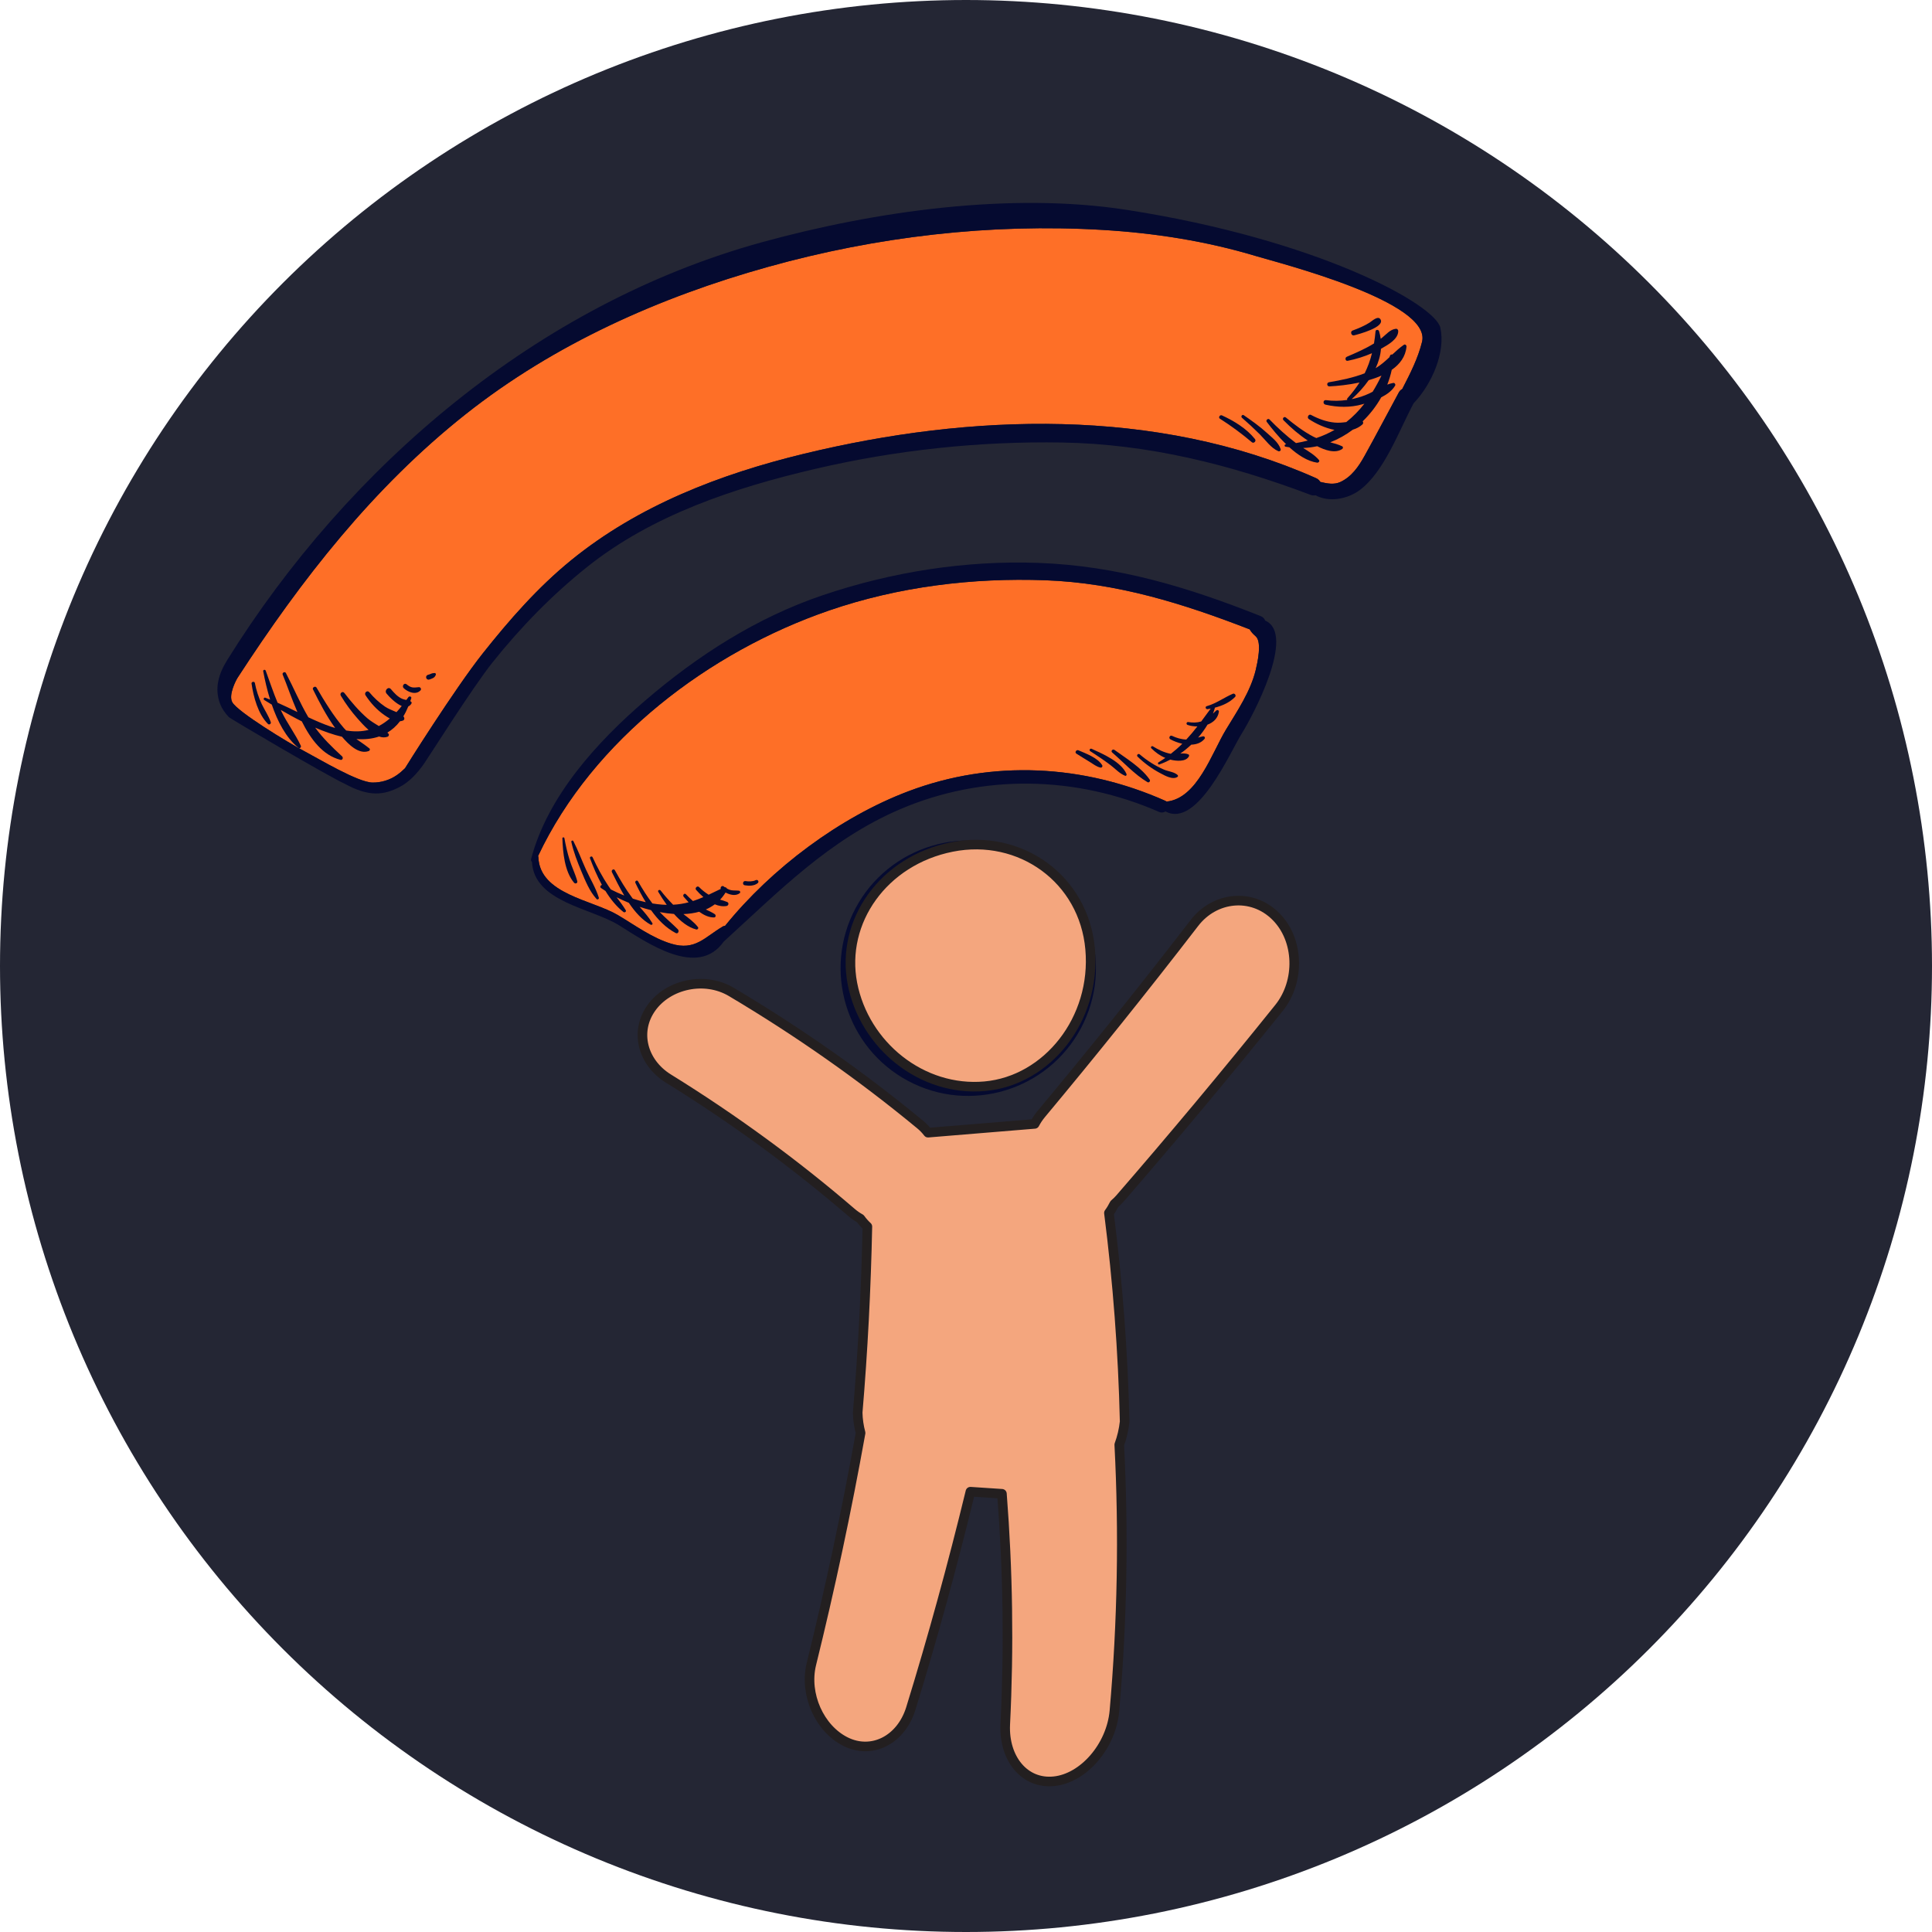 <svg xmlns="http://www.w3.org/2000/svg" xmlns:xlink="http://www.w3.org/1999/xlink" width="1080" zoomAndPan="magnify" viewBox="0 0 810 810" height="1080" preserveAspectRatio="xMidYMid meet" version="1.0"><defs><clipPath id="id1"><path d="M 225 243 L 528 243 L 528 397 L 225 397 Z M 225 243 " clip-rule="nonzero"/></clipPath><clipPath id="id2"><path d="M 81 301.93 L 269.32 -50.684 L 615.977 134.457 L 427.66 487.07 Z M 81 301.93 " clip-rule="nonzero"/></clipPath><clipPath id="id3"><path d="M 81 301.93 L 269.32 -50.684 L 615.977 134.457 L 427.66 487.07 Z M 81 301.93 " clip-rule="nonzero"/></clipPath><clipPath id="id4"><path d="M 358 358 L 454 358 L 454 454 L 358 454 Z M 358 358 " clip-rule="nonzero"/></clipPath><clipPath id="id5"><path d="M 81 301.93 L 269.32 -50.684 L 615.977 134.457 L 427.66 487.07 Z M 81 301.93 " clip-rule="nonzero"/></clipPath><clipPath id="id6"><path d="M 81 301.93 L 269.32 -50.684 L 615.977 134.457 L 427.66 487.07 Z M 81 301.93 " clip-rule="nonzero"/></clipPath><clipPath id="id7"><path d="M 96 95 L 597 95 L 597 329 L 96 329 Z M 96 95 " clip-rule="nonzero"/></clipPath><clipPath id="id8"><path d="M 81 301.93 L 269.32 -50.684 L 615.977 134.457 L 427.66 487.07 Z M 81 301.93 " clip-rule="nonzero"/></clipPath><clipPath id="id9"><path d="M 81 301.93 L 269.32 -50.684 L 615.977 134.457 L 427.66 487.07 Z M 81 301.93 " clip-rule="nonzero"/></clipPath><clipPath id="id10"><path d="M 352 352 L 460 352 L 460 460 L 352 460 Z M 352 352 " clip-rule="nonzero"/></clipPath><clipPath id="id11"><path d="M 81 301.93 L 269.32 -50.684 L 615.977 134.457 L 427.66 487.07 Z M 81 301.93 " clip-rule="nonzero"/></clipPath><clipPath id="id12"><path d="M 81 301.93 L 269.32 -50.684 L 615.977 134.457 L 427.66 487.07 Z M 81 301.93 " clip-rule="nonzero"/></clipPath><clipPath id="id13"><path d="M 222 235 L 536 235 L 536 402 L 222 402 Z M 222 235 " clip-rule="nonzero"/></clipPath><clipPath id="id14"><path d="M 81 301.93 L 269.32 -50.684 L 615.977 134.457 L 427.66 487.07 Z M 81 301.93 " clip-rule="nonzero"/></clipPath><clipPath id="id15"><path d="M 81 301.93 L 269.32 -50.684 L 615.977 134.457 L 427.66 487.07 Z M 81 301.93 " clip-rule="nonzero"/></clipPath><clipPath id="id16"><path d="M 91 85 L 605 85 L 605 333 L 91 333 Z M 91 85 " clip-rule="nonzero"/></clipPath><clipPath id="id17"><path d="M 81 301.93 L 269.32 -50.684 L 615.977 134.457 L 427.66 487.07 Z M 81 301.93 " clip-rule="nonzero"/></clipPath><clipPath id="id18"><path d="M 81 301.93 L 269.32 -50.684 L 615.977 134.457 L 427.66 487.07 Z M 81 301.93 " clip-rule="nonzero"/></clipPath><clipPath id="id19"><path d="M 364 388 L 415 388 L 415 451 L 364 451 Z M 364 388 " clip-rule="nonzero"/></clipPath><clipPath id="id20"><path d="M 81 301.93 L 269.32 -50.684 L 615.977 134.457 L 427.66 487.07 Z M 81 301.93 " clip-rule="nonzero"/></clipPath><clipPath id="id21"><path d="M 81 301.93 L 269.32 -50.684 L 615.977 134.457 L 427.66 487.07 Z M 81 301.93 " clip-rule="nonzero"/></clipPath><clipPath id="id22"><path d="M 362 376 L 385 376 L 385 402 L 362 402 Z M 362 376 " clip-rule="nonzero"/></clipPath><clipPath id="id23"><path d="M 81 301.93 L 269.32 -50.684 L 615.977 134.457 L 427.66 487.07 Z M 81 301.93 " clip-rule="nonzero"/></clipPath><clipPath id="id24"><path d="M 81 301.93 L 269.32 -50.684 L 615.977 134.457 L 427.66 487.07 Z M 81 301.93 " clip-rule="nonzero"/></clipPath><clipPath id="id25"><path d="M 370 368 L 394 368 L 394 380 L 370 380 Z M 370 368 " clip-rule="nonzero"/></clipPath><clipPath id="id26"><path d="M 81 301.93 L 269.32 -50.684 L 615.977 134.457 L 427.66 487.07 Z M 81 301.93 " clip-rule="nonzero"/></clipPath><clipPath id="id27"><path d="M 81 301.93 L 269.32 -50.684 L 615.977 134.457 L 427.66 487.07 Z M 81 301.93 " clip-rule="nonzero"/></clipPath><clipPath id="id28"><path d="M 383 364 L 404 364 L 404 371 L 383 371 Z M 383 364 " clip-rule="nonzero"/></clipPath><clipPath id="id29"><path d="M 81 301.93 L 269.32 -50.684 L 615.977 134.457 L 427.66 487.07 Z M 81 301.93 " clip-rule="nonzero"/></clipPath><clipPath id="id30"><path d="M 81 301.93 L 269.32 -50.684 L 615.977 134.457 L 427.66 487.07 Z M 81 301.93 " clip-rule="nonzero"/></clipPath><clipPath id="id31"><path d="M 394 361 L 407 361 L 407 366 L 394 366 Z M 394 361 " clip-rule="nonzero"/></clipPath><clipPath id="id32"><path d="M 81 301.93 L 269.32 -50.684 L 615.977 134.457 L 427.66 487.07 Z M 81 301.93 " clip-rule="nonzero"/></clipPath><clipPath id="id33"><path d="M 81 301.93 L 269.32 -50.684 L 615.977 134.457 L 427.66 487.07 Z M 81 301.93 " clip-rule="nonzero"/></clipPath><clipPath id="id34"><path d="M 409 439 L 421 439 L 421 446 L 409 446 Z M 409 439 " clip-rule="nonzero"/></clipPath><clipPath id="id35"><path d="M 81 301.93 L 269.32 -50.684 L 615.977 134.457 L 427.66 487.07 Z M 81 301.93 " clip-rule="nonzero"/></clipPath><clipPath id="id36"><path d="M 81 301.93 L 269.32 -50.684 L 615.977 134.457 L 427.66 487.07 Z M 81 301.93 " clip-rule="nonzero"/></clipPath><clipPath id="id37"><path d="M 414 439 L 425 439 L 425 444 L 414 444 Z M 414 439 " clip-rule="nonzero"/></clipPath><clipPath id="id38"><path d="M 81 301.93 L 269.32 -50.684 L 615.977 134.457 L 427.66 487.07 Z M 81 301.93 " clip-rule="nonzero"/></clipPath><clipPath id="id39"><path d="M 81 301.93 L 269.32 -50.684 L 615.977 134.457 L 427.66 487.07 Z M 81 301.93 " clip-rule="nonzero"/></clipPath><clipPath id="id40"><path d="M 235 351 L 243 351 L 243 371 L 235 371 Z M 235 351 " clip-rule="nonzero"/></clipPath><clipPath id="id41"><path d="M 81 301.93 L 269.32 -50.684 L 615.977 134.457 L 427.66 487.07 Z M 81 301.93 " clip-rule="nonzero"/></clipPath><clipPath id="id42"><path d="M 81 301.93 L 269.32 -50.684 L 615.977 134.457 L 427.66 487.07 Z M 81 301.93 " clip-rule="nonzero"/></clipPath><clipPath id="id43"><path d="M 239 352 L 252 352 L 252 378 L 239 378 Z M 239 352 " clip-rule="nonzero"/></clipPath><clipPath id="id44"><path d="M 81 301.93 L 269.32 -50.684 L 615.977 134.457 L 427.66 487.07 Z M 81 301.93 " clip-rule="nonzero"/></clipPath><clipPath id="id45"><path d="M 81 301.93 L 269.32 -50.684 L 615.977 134.457 L 427.66 487.07 Z M 81 301.93 " clip-rule="nonzero"/></clipPath><clipPath id="id46"><path d="M 247 359 L 311 359 L 311 392 L 247 392 Z M 247 359 " clip-rule="nonzero"/></clipPath><clipPath id="id47"><path d="M 81 301.93 L 269.32 -50.684 L 615.977 134.457 L 427.66 487.07 Z M 81 301.93 " clip-rule="nonzero"/></clipPath><clipPath id="id48"><path d="M 81 301.93 L 269.32 -50.684 L 615.977 134.457 L 427.66 487.07 Z M 81 301.93 " clip-rule="nonzero"/></clipPath><clipPath id="id49"><path d="M 311 368 L 318 368 L 318 372 L 311 372 Z M 311 368 " clip-rule="nonzero"/></clipPath><clipPath id="id50"><path d="M 81 301.93 L 269.32 -50.684 L 615.977 134.457 L 427.66 487.07 Z M 81 301.93 " clip-rule="nonzero"/></clipPath><clipPath id="id51"><path d="M 81 301.93 L 269.32 -50.684 L 615.977 134.457 L 427.66 487.07 Z M 81 301.93 " clip-rule="nonzero"/></clipPath><clipPath id="id52"><path d="M 450 314 L 463 314 L 463 322 L 450 322 Z M 450 314 " clip-rule="nonzero"/></clipPath><clipPath id="id53"><path d="M 81 301.93 L 269.32 -50.684 L 615.977 134.457 L 427.66 487.07 Z M 81 301.93 " clip-rule="nonzero"/></clipPath><clipPath id="id54"><path d="M 81 301.93 L 269.32 -50.684 L 615.977 134.457 L 427.66 487.07 Z M 81 301.93 " clip-rule="nonzero"/></clipPath><clipPath id="id55"><path d="M 456 313 L 473 313 L 473 326 L 456 326 Z M 456 313 " clip-rule="nonzero"/></clipPath><clipPath id="id56"><path d="M 81 301.93 L 269.32 -50.684 L 615.977 134.457 L 427.66 487.07 Z M 81 301.93 " clip-rule="nonzero"/></clipPath><clipPath id="id57"><path d="M 81 301.93 L 269.32 -50.684 L 615.977 134.457 L 427.66 487.07 Z M 81 301.93 " clip-rule="nonzero"/></clipPath><clipPath id="id58"><path d="M 466 314 L 483 314 L 483 329 L 466 329 Z M 466 314 " clip-rule="nonzero"/></clipPath><clipPath id="id59"><path d="M 81 301.93 L 269.32 -50.684 L 615.977 134.457 L 427.66 487.07 Z M 81 301.93 " clip-rule="nonzero"/></clipPath><clipPath id="id60"><path d="M 81 301.93 L 269.32 -50.684 L 615.977 134.457 L 427.66 487.07 Z M 81 301.93 " clip-rule="nonzero"/></clipPath><clipPath id="id61"><path d="M 476 316 L 494 316 L 494 327 L 476 327 Z M 476 316 " clip-rule="nonzero"/></clipPath><clipPath id="id62"><path d="M 81 301.93 L 269.32 -50.684 L 615.977 134.457 L 427.66 487.07 Z M 81 301.93 " clip-rule="nonzero"/></clipPath><clipPath id="id63"><path d="M 81 301.93 L 269.32 -50.684 L 615.977 134.457 L 427.66 487.07 Z M 81 301.93 " clip-rule="nonzero"/></clipPath><clipPath id="id64"><path d="M 482 290 L 519 290 L 519 321 L 482 321 Z M 482 290 " clip-rule="nonzero"/></clipPath><clipPath id="id65"><path d="M 81 301.93 L 269.32 -50.684 L 615.977 134.457 L 427.66 487.07 Z M 81 301.93 " clip-rule="nonzero"/></clipPath><clipPath id="id66"><path d="M 81 301.93 L 269.32 -50.684 L 615.977 134.457 L 427.66 487.07 Z M 81 301.93 " clip-rule="nonzero"/></clipPath><clipPath id="id67"><path d="M 105 285 L 114 285 L 114 304 L 105 304 Z M 105 285 " clip-rule="nonzero"/></clipPath><clipPath id="id68"><path d="M 81 301.93 L 269.32 -50.684 L 615.977 134.457 L 427.66 487.07 Z M 81 301.93 " clip-rule="nonzero"/></clipPath><clipPath id="id69"><path d="M 81 301.93 L 269.32 -50.684 L 615.977 134.457 L 427.66 487.07 Z M 81 301.93 " clip-rule="nonzero"/></clipPath><clipPath id="id70"><path d="M 110 280 L 173 280 L 173 319 L 110 319 Z M 110 280 " clip-rule="nonzero"/></clipPath><clipPath id="id71"><path d="M 81 301.93 L 269.32 -50.684 L 615.977 134.457 L 427.66 487.07 Z M 81 301.93 " clip-rule="nonzero"/></clipPath><clipPath id="id72"><path d="M 81 301.93 L 269.32 -50.684 L 615.977 134.457 L 427.66 487.07 Z M 81 301.93 " clip-rule="nonzero"/></clipPath><clipPath id="id73"><path d="M 168 286 L 177 286 L 177 291 L 168 291 Z M 168 286 " clip-rule="nonzero"/></clipPath><clipPath id="id74"><path d="M 81 301.93 L 269.32 -50.684 L 615.977 134.457 L 427.66 487.07 Z M 81 301.93 " clip-rule="nonzero"/></clipPath><clipPath id="id75"><path d="M 81 301.93 L 269.32 -50.684 L 615.977 134.457 L 427.66 487.07 Z M 81 301.93 " clip-rule="nonzero"/></clipPath><clipPath id="id76"><path d="M 178 282 L 183 282 L 183 285 L 178 285 Z M 178 282 " clip-rule="nonzero"/></clipPath><clipPath id="id77"><path d="M 81 301.93 L 269.32 -50.684 L 615.977 134.457 L 427.66 487.07 Z M 81 301.93 " clip-rule="nonzero"/></clipPath><clipPath id="id78"><path d="M 81 301.93 L 269.32 -50.684 L 615.977 134.457 L 427.66 487.07 Z M 81 301.93 " clip-rule="nonzero"/></clipPath><clipPath id="id79"><path d="M 511 174 L 527 174 L 527 186 L 511 186 Z M 511 174 " clip-rule="nonzero"/></clipPath><clipPath id="id80"><path d="M 81 301.93 L 269.32 -50.684 L 615.977 134.457 L 427.66 487.07 Z M 81 301.93 " clip-rule="nonzero"/></clipPath><clipPath id="id81"><path d="M 81 301.93 L 269.32 -50.684 L 615.977 134.457 L 427.66 487.07 Z M 81 301.93 " clip-rule="nonzero"/></clipPath><clipPath id="id82"><path d="M 520 173 L 537 173 L 537 190 L 520 190 Z M 520 173 " clip-rule="nonzero"/></clipPath><clipPath id="id83"><path d="M 81 301.93 L 269.32 -50.684 L 615.977 134.457 L 427.66 487.07 Z M 81 301.93 " clip-rule="nonzero"/></clipPath><clipPath id="id84"><path d="M 81 301.93 L 269.32 -50.684 L 615.977 134.457 L 427.66 487.07 Z M 81 301.93 " clip-rule="nonzero"/></clipPath><clipPath id="id85"><path d="M 530 137 L 590 137 L 590 194 L 530 194 Z M 530 137 " clip-rule="nonzero"/></clipPath><clipPath id="id86"><path d="M 81 301.93 L 269.32 -50.684 L 615.977 134.457 L 427.66 487.07 Z M 81 301.93 " clip-rule="nonzero"/></clipPath><clipPath id="id87"><path d="M 81 301.93 L 269.32 -50.684 L 615.977 134.457 L 427.66 487.07 Z M 81 301.93 " clip-rule="nonzero"/></clipPath><clipPath id="id88"><path d="M 566 133 L 580 133 L 580 141 L 566 141 Z M 566 133 " clip-rule="nonzero"/></clipPath><clipPath id="id89"><path d="M 81 301.93 L 269.32 -50.684 L 615.977 134.457 L 427.66 487.07 Z M 81 301.93 " clip-rule="nonzero"/></clipPath><clipPath id="id90"><path d="M 81 301.93 L 269.32 -50.684 L 615.977 134.457 L 427.66 487.07 Z M 81 301.93 " clip-rule="nonzero"/></clipPath><clipPath id="id91"><path d="M 267 375 L 545 375 L 545 748.914 L 267 748.914 Z M 267 375 " clip-rule="nonzero"/></clipPath></defs><path fill="#242634" d="M 810 405 C 810 411.629 809.836 418.254 809.512 424.871 C 809.188 431.492 808.699 438.102 808.051 444.695 C 807.398 451.293 806.59 457.871 805.617 464.426 C 804.645 470.98 803.512 477.512 802.219 484.012 C 800.926 490.512 799.473 496.977 797.863 503.406 C 796.25 509.836 794.484 516.223 792.562 522.566 C 790.637 528.906 788.559 535.199 786.324 541.441 C 784.094 547.68 781.707 553.863 779.172 559.988 C 776.633 566.109 773.949 572.168 771.117 578.16 C 768.281 584.152 765.301 590.07 762.18 595.914 C 759.055 601.762 755.789 607.527 752.379 613.211 C 748.973 618.898 745.426 624.496 741.746 630.004 C 738.062 635.516 734.246 640.934 730.297 646.258 C 726.352 651.582 722.273 656.805 718.07 661.93 C 713.863 667.055 709.535 672.07 705.086 676.98 C 700.633 681.891 696.066 686.691 691.379 691.379 C 686.691 696.066 681.891 700.633 676.98 705.086 C 672.07 709.535 667.055 713.863 661.93 718.07 C 656.805 722.273 651.582 726.352 646.258 730.301 C 640.934 734.246 635.516 738.062 630.004 741.746 C 624.496 745.426 618.898 748.973 613.211 752.379 C 607.527 755.789 601.762 759.055 595.914 762.18 C 590.07 765.301 584.152 768.281 578.16 771.117 C 572.168 773.949 566.109 776.633 559.988 779.172 C 553.863 781.707 547.68 784.094 541.441 786.324 C 535.199 788.559 528.906 790.637 522.566 792.562 C 516.223 794.484 509.836 796.25 503.406 797.863 C 496.977 799.473 490.512 800.926 484.012 802.219 C 477.512 803.512 470.98 804.645 464.426 805.617 C 457.871 806.59 451.293 807.398 444.695 808.051 C 438.102 808.699 431.492 809.188 424.871 809.512 C 418.254 809.836 411.629 810 405 810 C 398.371 810 391.746 809.836 385.129 809.512 C 378.508 809.188 371.898 808.699 365.305 808.051 C 358.707 807.398 352.129 806.59 345.574 805.617 C 339.02 804.645 332.488 803.512 325.988 802.219 C 319.488 800.926 313.023 799.473 306.594 797.863 C 300.164 796.25 293.777 794.484 287.434 792.562 C 281.094 790.637 274.801 788.559 268.559 786.324 C 262.32 784.094 256.137 781.707 250.012 779.172 C 243.891 776.633 237.832 773.949 231.84 771.117 C 225.848 768.281 219.93 765.301 214.086 762.18 C 208.238 759.055 202.473 755.789 196.789 752.379 C 191.102 748.973 185.504 745.426 179.992 741.746 C 174.484 738.062 169.066 734.246 163.742 730.301 C 158.418 726.352 153.195 722.273 148.07 718.07 C 142.945 713.863 137.93 709.535 133.02 705.086 C 128.109 700.633 123.309 696.066 118.621 691.379 C 113.934 686.691 109.367 681.891 104.914 676.98 C 100.465 672.07 96.137 667.055 91.93 661.93 C 87.727 656.805 83.648 651.582 79.699 646.258 C 75.754 640.934 71.938 635.516 68.254 630.004 C 64.574 624.496 61.027 618.898 57.621 613.211 C 54.211 607.527 50.945 601.762 47.82 595.914 C 44.699 590.07 41.719 584.152 38.883 578.16 C 36.051 572.168 33.363 566.109 30.828 559.988 C 28.293 553.863 25.906 547.68 23.676 541.441 C 21.441 535.199 19.363 528.906 17.438 522.566 C 15.516 516.223 13.746 509.836 12.137 503.406 C 10.527 496.977 9.074 490.512 7.781 484.012 C 6.488 477.512 5.355 470.98 4.383 464.426 C 3.41 457.871 2.602 451.293 1.949 444.695 C 1.301 438.102 0.812 431.492 0.488 424.871 C 0.164 418.254 0 411.629 0 405 C 0 398.371 0.164 391.746 0.488 385.129 C 0.812 378.508 1.301 371.898 1.949 365.305 C 2.602 358.707 3.41 352.129 4.383 345.574 C 5.355 339.02 6.488 332.488 7.781 325.988 C 9.074 319.488 10.527 313.023 12.137 306.594 C 13.746 300.164 15.516 293.777 17.438 287.434 C 19.363 281.094 21.441 274.801 23.676 268.559 C 25.906 262.32 28.293 256.137 30.828 250.012 C 33.363 243.891 36.051 237.832 38.883 231.84 C 41.719 225.848 44.699 219.93 47.82 214.086 C 50.945 208.238 54.211 202.473 57.621 196.789 C 61.027 191.102 64.574 185.504 68.254 179.992 C 71.938 174.484 75.754 169.066 79.699 163.742 C 83.648 158.418 87.727 153.195 91.93 148.07 C 96.137 142.945 100.465 137.93 104.914 133.02 C 109.367 128.109 113.934 123.309 118.621 118.621 C 123.309 113.934 128.109 109.367 133.02 104.914 C 137.93 100.465 142.945 96.137 148.07 91.93 C 153.195 87.727 158.418 83.648 163.742 79.699 C 169.066 75.754 174.484 71.938 179.992 68.254 C 185.504 64.574 191.102 61.027 196.789 57.621 C 202.473 54.211 208.238 50.945 214.086 47.82 C 219.93 44.699 225.848 41.719 231.84 38.883 C 237.832 36.051 243.891 33.367 250.012 30.828 C 256.137 28.293 262.32 25.906 268.559 23.676 C 274.801 21.441 281.094 19.363 287.434 17.438 C 293.777 15.516 300.164 13.746 306.594 12.137 C 313.023 10.527 319.488 9.074 325.988 7.781 C 332.488 6.488 339.02 5.355 345.574 4.383 C 352.129 3.41 358.707 2.602 365.305 1.949 C 371.898 1.301 378.508 0.812 385.129 0.488 C 391.746 0.164 398.371 0 405 0 C 411.629 0 418.254 0.164 424.871 0.488 C 431.492 0.812 438.102 1.301 444.695 1.949 C 451.293 2.602 457.871 3.41 464.426 4.383 C 470.98 5.355 477.512 6.488 484.012 7.781 C 490.512 9.074 496.977 10.527 503.406 12.137 C 509.836 13.746 516.223 15.516 522.566 17.438 C 528.906 19.363 535.199 21.441 541.441 23.676 C 547.68 25.906 553.863 28.293 559.988 30.828 C 566.109 33.367 572.168 36.051 578.16 38.883 C 584.152 41.719 590.07 44.699 595.914 47.82 C 601.762 50.945 607.527 54.211 613.211 57.621 C 618.898 61.027 624.496 64.574 630.004 68.254 C 635.516 71.938 640.934 75.754 646.258 79.699 C 651.582 83.648 656.805 87.727 661.93 91.93 C 667.055 96.137 672.07 100.465 676.98 104.914 C 681.891 109.367 686.691 113.934 691.379 118.621 C 696.066 123.309 700.633 128.109 705.086 133.02 C 709.535 137.93 713.863 142.945 718.07 148.07 C 722.273 153.195 726.352 158.418 730.301 163.742 C 734.246 169.066 738.062 174.484 741.746 179.992 C 745.426 185.504 748.973 191.102 752.379 196.789 C 755.789 202.473 759.055 208.238 762.18 214.086 C 765.301 219.93 768.281 225.848 771.117 231.84 C 773.949 237.832 776.633 243.891 779.172 250.012 C 781.707 256.137 784.094 262.32 786.324 268.559 C 788.559 274.801 790.637 281.094 792.562 287.434 C 794.484 293.777 796.254 300.164 797.863 306.594 C 799.473 313.023 800.926 319.488 802.219 325.988 C 803.512 332.488 804.645 339.02 805.617 345.574 C 806.59 352.129 807.398 358.707 808.051 365.305 C 808.699 371.898 809.188 378.508 809.512 385.129 C 809.836 391.746 810 398.371 810 405 Z M 810 405 " fill-opacity="1" fill-rule="nonzero"/><g clip-path="url(#id1)"><g clip-path="url(#id2)"><g clip-path="url(#id3)"><path fill="#fe6f27" d="M 347.727 255.91 C 297.504 273.164 248.633 309.984 225.598 358.883 C 225.66 359.035 225.711 359.203 225.719 359.402 C 226.293 374.887 248.312 377.301 259.02 383.633 C 266.254 387.91 273.344 393.223 281.461 395.672 C 291.453 398.691 295.391 392.938 303.07 388.41 C 303.359 388.242 303.676 388.172 303.984 388.16 C 323.613 363.895 352.18 342.578 380.801 331.754 C 416.062 318.418 454.285 320.5 488.551 335.738 C 488.766 335.836 488.949 335.941 489.109 336.062 C 501.996 334.734 508.012 315.73 513.996 305.891 C 518.676 298.18 524.301 289.863 526.457 280.93 C 527.156 278.023 529.16 269.223 526.488 266.812 C 525.094 265.559 524.582 264.969 523.938 263.867 C 496.062 253.062 468.438 244.375 438.238 243.273 C 407.707 242.164 376.703 245.961 347.727 255.91 Z M 347.727 255.91 " fill-opacity="1" fill-rule="nonzero"/></g></g></g><g clip-path="url(#id4)"><g clip-path="url(#id5)"><g clip-path="url(#id6)"><path fill="#fe6f27" d="M 364.301 383.68 C 352.031 406.656 360.727 435.332 383.691 447.598 C 406.656 459.863 435.324 451.141 447.594 428.164 C 459.867 405.184 451.172 376.512 428.207 364.246 C 405.242 351.98 376.574 360.699 364.301 383.68 Z M 364.301 383.68 " fill-opacity="1" fill-rule="nonzero"/></g></g></g><g clip-path="url(#id7)"><g clip-path="url(#id8)"><g clip-path="url(#id9)"><path fill="#fe6f27" d="M 322.133 111.855 C 276.641 124.535 232.391 144.223 195.176 173.703 C 156.5 204.348 126.387 242.926 99.652 284.094 C 98.957 285.16 95.719 291.316 97.371 294.379 C 99.547 298.402 120.73 311.316 127.395 314.824 C 133.66 318.129 150.074 328.027 156.203 328.09 C 159.754 328.121 163.324 327.066 166.289 325.035 C 167.555 324.172 168.703 323.16 169.797 322.094 C 169.824 321.992 190.559 288.871 202.422 273.91 C 213.574 259.855 225.578 246.141 239.543 234.801 C 267.719 211.906 301.895 198.789 336.895 190.285 C 406.875 173.297 484.691 170.652 551.738 200.453 C 552.574 200.824 553.164 201.395 553.543 202.043 C 556.406 202.723 559.281 203.281 561.867 202.109 C 566.625 199.957 569.637 195.559 572.109 191.109 C 576.984 182.332 581.648 173.398 586.445 164.566 C 586.832 163.852 587.34 163.387 587.895 163.094 C 591.227 156.605 594.449 150.383 596.203 143.312 C 600.371 126.504 536.66 110.391 526.461 107.324 C 505.645 101.07 483.977 97.684 462.281 96.398 C 415.18 93.594 367.57 99.18 322.133 111.855 Z M 322.133 111.855 " fill-opacity="1" fill-rule="nonzero"/></g></g></g><g clip-path="url(#id10)"><g clip-path="url(#id11)"><g clip-path="url(#id12)"><path fill="#050a30" d="M 358.73 380.703 C 344.812 406.762 354.676 439.27 380.715 453.176 C 406.75 467.078 439.25 457.195 453.164 431.141 C 467.078 405.086 457.219 372.578 431.184 358.672 C 405.145 344.766 372.645 354.652 358.73 380.703 Z M 447.594 428.164 C 435.324 451.141 406.656 459.863 383.691 447.598 C 360.727 435.332 352.031 406.656 364.301 383.68 C 376.574 360.699 405.242 351.98 428.207 364.246 C 451.172 376.512 459.867 405.184 447.594 428.164 Z M 447.594 428.164 " fill-opacity="1" fill-rule="nonzero"/></g></g></g><g clip-path="url(#id13)"><g clip-path="url(#id14)"><g clip-path="url(#id15)"><path fill="#050a30" d="M 435.355 235.996 C 404.785 234.887 373.852 239.766 344.914 249.555 C 317.273 258.898 292.457 274.836 270.441 293.762 C 250.238 311.133 229.52 333.887 222.641 360.258 C 222.527 360.695 222.723 361.09 223.027 361.34 C 223.898 378.211 247.844 380.668 259.488 387.906 C 271.508 395.375 292.516 410.199 303.434 394.762 C 326.738 373.559 347.566 352.07 377.262 339.324 C 412.219 324.328 451.305 325.234 485.977 340.41 C 486.969 340.844 487.902 340.672 488.621 340.188 C 502.078 347.457 515.777 315.188 520.672 307.441 C 524.996 300.578 543.586 265.891 530.438 260.184 C 530.148 259.395 529.539 258.699 528.527 258.297 C 497.953 246.125 468.457 237.199 435.355 235.996 Z M 526.488 266.812 C 529.16 269.223 527.156 278.023 526.457 280.93 C 524.301 289.863 518.676 298.18 513.996 305.891 C 508.012 315.73 501.996 334.734 489.109 336.062 C 488.949 335.941 488.766 335.836 488.551 335.738 C 454.285 320.5 416.062 318.418 380.801 331.754 C 352.18 342.578 323.613 363.895 303.984 388.16 C 303.676 388.172 303.359 388.242 303.07 388.41 C 295.391 392.938 291.453 398.691 281.461 395.672 C 273.344 393.223 266.254 387.91 259.02 383.633 C 248.312 377.301 226.293 374.887 225.719 359.402 C 225.711 359.203 225.66 359.035 225.598 358.883 C 248.633 309.984 297.504 273.164 347.727 255.91 C 376.703 245.961 407.707 242.164 438.238 243.273 C 468.438 244.375 496.062 253.062 523.938 263.867 C 524.582 264.969 525.094 265.559 526.488 266.812 Z M 526.488 266.812 " fill-opacity="1" fill-rule="nonzero"/></g></g></g><g clip-path="url(#id16)"><g clip-path="url(#id17)"><g clip-path="url(#id18)"><path fill="#050a30" d="M 319.602 101.512 C 225.395 127.391 145.934 195.418 95.32 276.629 C 91.672 282.477 89.781 288.621 92.324 295.207 C 93.035 297.039 94.309 298.918 95.883 300.594 C 95.637 300.805 137.965 325.664 144.312 328.488 C 154.941 334.352 161.027 333.254 167.406 330.023 C 171.664 327.863 174.965 324.125 177.691 320.309 C 179.566 317.676 198.082 288.254 206.504 277.707 C 218.254 262.996 231.371 249.512 246.09 237.754 C 273.469 215.883 307.91 204.516 341.582 196.633 C 375.461 188.703 410.562 184.93 445.34 185.527 C 481.43 186.145 515.832 194.766 549.434 207.461 C 550.215 207.758 550.91 207.781 551.527 207.637 C 557.102 210.703 564.965 209.32 570.168 205.402 C 580.535 197.59 586.648 180.234 592.66 169.098 C 600.5 160.844 606.102 147.492 603.879 137.422 C 601.711 127.59 552.363 100.406 472.336 87.98 C 423.734 80.438 366.918 88.516 319.602 101.512 Z M 596.203 143.312 C 594.449 150.383 591.227 156.605 587.895 163.094 C 587.34 163.387 586.832 163.852 586.445 164.566 C 581.648 173.398 576.984 182.332 572.109 191.109 C 569.637 195.559 566.625 199.957 561.867 202.109 C 559.281 203.281 556.406 202.723 553.543 202.043 C 553.164 201.395 552.574 200.824 551.738 200.453 C 484.691 170.652 406.875 173.297 336.895 190.285 C 301.895 198.789 267.719 211.906 239.543 234.801 C 225.578 246.141 213.574 259.855 202.422 273.91 C 190.559 288.871 169.824 321.992 169.797 322.094 C 168.703 323.16 167.555 324.172 166.289 325.035 C 163.324 327.066 159.754 328.121 156.203 328.09 C 150.074 328.027 133.66 318.129 127.395 314.824 C 120.73 311.316 99.547 298.402 97.371 294.379 C 95.719 291.316 98.957 285.16 99.652 284.094 C 126.387 242.926 156.5 204.348 195.176 173.703 C 232.391 144.223 276.641 124.535 322.133 111.855 C 367.57 99.18 415.18 93.594 462.281 96.398 C 483.977 97.684 505.645 101.07 526.461 107.324 C 536.66 110.395 600.371 126.504 596.203 143.312 Z M 596.203 143.312 " fill-opacity="1" fill-rule="nonzero"/></g></g></g><g clip-path="url(#id19)"><g clip-path="url(#id20)"><g clip-path="url(#id21)"><path fill="#050a30" d="M 373.367 389.012 C 365.922 398.328 360.828 416.27 367.621 427.117 C 367.98 427.699 368.836 427.316 368.703 426.668 C 367.73 421.797 367.523 417.438 367.902 413.281 C 368.293 417.996 369.953 422.422 372.496 426.434 C 373.422 431.305 375.371 435.75 378.43 438.645 C 378.992 439.18 379.766 438.457 379.434 437.82 C 378.43 435.859 377.559 433.957 376.836 432.031 C 378.598 433.926 380.555 435.668 382.648 437.262 C 385.84 442.816 390.844 447.387 396.391 448.684 C 396.953 448.82 397.254 448.125 396.797 447.793 C 394.07 445.828 391.586 443.895 389.398 441.621 C 391.742 442.895 394.156 443.984 396.602 444.867 C 399.723 447.684 403.406 449.695 407.516 450.031 C 407.809 450.055 407.977 449.668 407.719 449.496 C 406.383 448.586 405.035 447.727 403.695 446.852 C 405.105 447.125 406.512 447.348 407.895 447.473 C 408.574 447.531 408.695 446.672 408.285 446.289 C 410.016 447.215 411.824 447.891 413.605 448.164 C 414.277 448.277 414.875 447.359 414.242 446.883 C 412.316 445.457 410.105 444.414 408.062 443.156 C 405.84 441.789 403.742 440.223 401.52 438.844 C 400.918 438.477 400.148 439.332 400.59 439.891 C 402.449 442.223 405.09 444.52 407.977 446.125 C 404.508 445.117 401.156 443.949 397.949 442.613 C 394.574 439.605 391.918 435.801 388.992 432.387 C 388.57 431.895 387.891 432.508 388.133 433.035 C 389.18 435.301 390.535 437.66 392.148 439.875 C 389.547 438.496 387.094 436.953 384.777 435.246 C 382.672 431.074 382.133 426.426 380.309 422.156 C 380.109 421.699 379.297 421.82 379.223 422.309 C 378.793 425.164 379.145 428.258 380.062 431.301 C 378.312 429.641 376.684 427.852 375.184 425.91 C 375.008 424.895 374.875 423.863 374.805 422.785 C 374.391 416.672 376.273 410.926 376.688 404.91 C 376.734 404.281 375.875 404.152 375.578 404.625 C 372.93 408.793 371.68 414.91 371.898 420.996 C 370.465 418.535 369.191 415.891 368.152 412.996 C 368.109 412.875 367.988 412.91 367.922 412.992 C 368.68 405.234 371.488 398.191 375.359 389.98 C 375.938 388.758 374.098 388.094 373.367 389.012 Z M 373.367 389.012 " fill-opacity="1" fill-rule="nonzero"/></g></g></g><g clip-path="url(#id22)"><g clip-path="url(#id23)"><g clip-path="url(#id24)"><path fill="#050a30" d="M 383.066 376.566 C 372.242 377.492 362.223 390.414 362.27 400.84 C 362.266 401.328 362.93 401.469 363.098 401.004 C 364.973 395.863 366.977 391.402 370.629 387.223 C 374.43 382.879 379.219 381.359 383.871 378.367 C 384.801 377.77 383.973 376.492 383.066 376.566 Z M 383.066 376.566 " fill-opacity="1" fill-rule="nonzero"/></g></g></g><g clip-path="url(#id25)"><g clip-path="url(#id26)"><g clip-path="url(#id27)"><path fill="#050a30" d="M 381.219 370.012 C 376.562 371.473 372.77 374.547 370.391 378.773 C 370.219 379.078 370.59 379.504 370.871 379.219 C 373.98 376.086 377.668 373.773 381.922 372.574 C 384.059 371.973 386.281 371.789 388.484 371.773 C 390.148 371.758 391.422 372.207 392.906 371.316 C 393.359 371.051 393.293 370.48 392.988 370.145 C 390.559 367.457 384.254 369.055 381.219 370.012 Z M 381.219 370.012 " fill-opacity="1" fill-rule="nonzero"/></g></g></g><g clip-path="url(#id28)"><g clip-path="url(#id29)"><g clip-path="url(#id30)"><path fill="#050a30" d="M 394.035 364.812 C 390.176 364.289 386.945 365.227 383.504 366.824 C 382.973 367.07 383.312 367.898 383.867 367.77 C 387.254 366.984 390.973 366.855 394.379 367.555 C 397.184 368.129 399.453 370.273 402.219 370.594 C 402.816 370.664 403.465 370.051 403.172 369.426 C 401.641 366.281 397.254 365.25 394.035 364.812 Z M 394.035 364.812 " fill-opacity="1" fill-rule="nonzero"/></g></g></g><g clip-path="url(#id31)"><g clip-path="url(#id32)"><g clip-path="url(#id33)"><path fill="#050a30" d="M 400.094 362.285 C 398.418 362.074 396.758 362 395.074 361.879 C 394.07 361.801 393.781 363.168 394.781 363.434 C 396.68 363.934 398.543 364.469 400.461 364.879 C 402.031 365.219 403.766 365.82 405.355 365.41 C 406.16 365.203 406.605 364.102 405.793 363.57 C 404.156 362.5 401.98 362.531 400.094 362.285 Z M 400.094 362.285 " fill-opacity="1" fill-rule="nonzero"/></g></g></g><g clip-path="url(#id34)"><g clip-path="url(#id35)"><g clip-path="url(#id36)"><path fill="#050a30" d="M 415.961 442.586 C 413.797 441.82 411.781 440.629 409.672 439.715 C 409.172 439.504 408.844 440.215 409.16 440.559 C 410.703 442.254 412.465 443.578 414.555 444.527 C 416.211 445.277 418.074 446.371 419.793 445.43 C 420.074 445.273 420.203 444.844 420.008 444.57 C 419.035 443.223 417.477 443.121 415.961 442.586 Z M 415.961 442.586 " fill-opacity="1" fill-rule="nonzero"/></g></g></g><g clip-path="url(#id37)"><g clip-path="url(#id38)"><g clip-path="url(#id39)"><path fill="#050a30" d="M 420.609 440.715 C 418.793 440.605 417.25 439.66 415.594 439.031 C 415.113 438.852 414.605 439.523 414.914 439.938 C 416.77 442.398 421.688 444.641 424.246 442.031 C 424.629 441.648 424.367 441.02 423.887 440.895 C 422.785 440.602 421.746 440.785 420.609 440.715 Z M 420.609 440.715 " fill-opacity="1" fill-rule="nonzero"/></g></g></g><g clip-path="url(#id40)"><g clip-path="url(#id41)"><g clip-path="url(#id42)"><path fill="#050a30" d="M 235.781 351.465 C 235.988 357.371 236.68 365.355 240.672 370.082 C 241.215 370.723 242.258 370.289 242.023 369.426 C 241.191 366.367 239.73 363.488 238.789 360.461 C 237.871 357.504 237.168 354.449 236.629 351.402 C 236.543 350.934 235.77 350.969 235.781 351.465 Z M 235.781 351.465 " fill-opacity="1" fill-rule="nonzero"/></g></g></g><g clip-path="url(#id43)"><g clip-path="url(#id44)"><g clip-path="url(#id45)"><path fill="#050a30" d="M 239.531 352.953 C 240.461 357.207 242.059 361.27 243.727 365.285 C 245.406 369.305 247.152 373.656 250.109 376.922 C 250.484 377.344 251.238 376.902 251.07 376.367 C 249.773 372.227 247.402 368.387 245.613 364.441 C 243.84 360.523 242.352 356.477 240.391 352.648 C 240.152 352.184 239.422 352.449 239.531 352.953 Z M 239.531 352.953 " fill-opacity="1" fill-rule="nonzero"/></g></g></g><g clip-path="url(#id46)"><g clip-path="url(#id47)"><g clip-path="url(#id48)"><path fill="#050a30" d="M 306.832 373.258 C 306.109 373.156 305.426 372.891 304.789 372.547 C 304.633 372.188 304.27 371.945 303.879 371.973 C 303.746 371.867 303.602 371.777 303.469 371.668 C 302.742 371.062 301.859 371.969 302.188 372.676 C 300.406 373.539 298.738 374.359 297.109 375.113 C 295.641 374.203 294.289 373.121 293.059 371.879 C 292.379 371.195 291.203 372.316 291.824 373.055 C 292.676 374.043 293.734 375.105 294.895 376.102 C 293.438 376.734 291.996 377.289 290.52 377.762 C 289.492 376.867 288.516 375.91 287.582 374.93 C 286.941 374.254 286.062 375.305 286.637 375.984 C 287.242 376.691 287.949 377.484 288.703 378.297 C 286.672 378.832 284.539 379.188 282.215 379.309 C 280.371 377.422 278.602 375.457 276.992 373.359 C 276.555 372.793 275.605 373.277 275.996 373.938 C 276.977 375.59 278.172 377.477 279.531 379.359 C 278.93 379.348 278.332 379.316 277.703 379.277 C 276.309 379.184 274.918 378.996 273.527 378.773 C 271.293 375.84 269.32 372.691 267.496 369.5 C 267.078 368.773 266.047 369.438 266.398 370.172 C 267.656 372.797 269.094 375.57 270.738 378.25 C 268.914 377.848 267.105 377.348 265.324 376.762 C 265.223 376.633 265.113 376.516 265.016 376.387 C 262.309 372.75 259.977 368.816 257.785 364.852 C 257.316 364 256.133 364.832 256.547 365.66 C 258.023 368.633 259.727 372.098 261.719 375.461 C 259.793 374.695 257.914 373.832 256.082 372.898 C 255.773 372.465 255.453 372.035 255.16 371.582 C 252.582 367.734 250.375 363.586 248.43 359.379 C 248.156 358.773 247.117 359.203 247.352 359.824 C 248.688 363.41 250.34 367.316 252.367 371.016 C 251.809 371.082 251.391 371.891 251.941 372.281 C 252.527 372.695 253.172 373.113 253.836 373.535 C 255.945 376.941 258.418 380.051 261.363 382.348 C 261.895 382.762 262.723 382.207 262.332 381.57 C 261.191 379.688 259.859 377.934 258.516 376.176 C 260.125 376.996 261.848 377.77 263.641 378.516 C 266.219 382.34 269.234 385.742 272.816 387.695 C 273.23 387.918 273.777 387.488 273.512 387.043 C 272.059 384.598 270.098 382.402 268.168 380.195 C 269.738 380.723 271.344 381.191 272.961 381.602 C 275.793 385.547 279.18 389.035 283.305 391.188 C 284.301 391.699 284.867 390.305 284.215 389.637 C 281.738 387.125 279.039 384.953 276.609 382.406 C 278.602 382.785 280.605 383.047 282.57 383.18 C 285.301 386.238 288.477 388.812 291.922 389.688 C 292.438 389.82 292.992 389.176 292.633 388.703 C 291.008 386.582 288.711 384.941 286.531 383.238 C 288.828 383.152 291.051 382.84 293.137 382.258 C 295.102 383.664 297.223 384.68 299.363 384.645 C 300.184 384.633 300.211 383.617 299.652 383.242 C 298.484 382.473 297.195 381.898 295.914 381.301 C 297.258 380.73 298.516 380.004 299.684 379.141 C 301.293 379.805 302.973 380.137 304.625 379.84 C 305.445 379.684 305.738 378.527 304.887 378.168 C 303.918 377.75 302.906 377.477 301.898 377.188 C 302.746 376.309 303.512 375.305 304.195 374.199 C 306.098 375.227 308.508 375.77 310.176 374.438 C 310.508 374.168 310.316 373.516 309.898 373.449 C 308.887 373.293 307.852 373.402 306.832 373.258 Z M 306.832 373.258 " fill-opacity="1" fill-rule="nonzero"/></g></g></g><g clip-path="url(#id49)"><g clip-path="url(#id50)"><g clip-path="url(#id51)"><path fill="#050a30" d="M 316.812 369.016 C 315.578 369.645 313.844 369.59 312.523 369.398 C 311.383 369.246 311.125 370.98 312.258 371.164 C 314.078 371.453 316.141 371.48 317.652 370.281 C 318.43 369.66 317.68 368.582 316.812 369.016 Z M 316.812 369.016 " fill-opacity="1" fill-rule="nonzero"/></g></g></g><g clip-path="url(#id52)"><g clip-path="url(#id53)"><g clip-path="url(#id54)"><path fill="#050a30" d="M 452.121 314.559 C 451.293 314.211 450.449 315.418 451.254 315.945 C 453.082 317.141 454.961 318.234 456.816 319.395 C 458.281 320.312 459.668 321.426 461.367 321.82 C 461.945 321.949 462.402 321.301 462.098 320.805 C 460.195 317.703 455.32 315.938 452.121 314.559 Z M 452.121 314.559 " fill-opacity="1" fill-rule="nonzero"/></g></g></g><g clip-path="url(#id55)"><g clip-path="url(#id56)"><g clip-path="url(#id57)"><path fill="#050a30" d="M 457.676 313.938 C 457.004 313.637 456.469 314.543 457.105 314.945 C 459.969 316.762 462.801 318.691 465.52 320.727 C 467.562 322.254 469.309 324.277 471.691 325.242 C 472.164 325.434 472.461 324.852 472.293 324.484 C 470.023 319.359 462.484 316.145 457.676 313.938 Z M 457.676 313.938 " fill-opacity="1" fill-rule="nonzero"/></g></g></g><g clip-path="url(#id58)"><g clip-path="url(#id59)"><g clip-path="url(#id60)"><path fill="#050a30" d="M 466.289 315.488 C 471.016 319.559 475.715 324.77 481.094 327.926 C 481.723 328.297 482.422 327.465 482.027 326.887 C 478.512 321.766 472.207 318.016 467.25 314.406 C 466.512 313.867 465.57 314.867 466.289 315.488 Z M 466.289 315.488 " fill-opacity="1" fill-rule="nonzero"/></g></g></g><g clip-path="url(#id61)"><g clip-path="url(#id62)"><g clip-path="url(#id63)"><path fill="#050a30" d="M 476.941 317.234 C 479.75 319.961 482.891 322.27 486.355 324.105 C 488.18 325.082 491.777 327.172 493.734 325.66 C 493.938 325.504 493.926 325.156 493.758 324.98 C 492.434 323.633 489.758 323.418 488.027 322.672 C 484.332 321.082 480.895 318.879 477.836 316.273 C 477.191 315.727 476.324 316.645 476.941 317.234 Z M 476.941 317.234 " fill-opacity="1" fill-rule="nonzero"/></g></g></g><g clip-path="url(#id64)"><g clip-path="url(#id65)"><g clip-path="url(#id66)"><path fill="#050a30" d="M 516.891 290.859 C 513.117 292.477 509.961 294.914 505.934 296.059 C 505.094 296.297 505.496 297.449 506.305 297.32 C 506.73 297.25 507.16 297.168 507.59 297.086 C 506.238 298.938 504.918 300.738 503.609 302.48 C 501.879 303.016 500.031 303.039 498.215 302.727 C 497.418 302.59 497.152 303.68 497.918 303.938 C 499.137 304.352 500.555 304.562 502.008 304.559 C 500.512 306.469 498.977 308.309 497.352 310.059 C 495.285 309.988 493.262 309.387 491.387 308.512 C 490.441 308.066 489.805 309.48 490.711 309.973 C 492.074 310.719 493.832 311.406 495.68 311.82 C 494.199 313.301 492.594 314.695 490.879 316.035 C 490.82 316.027 490.762 316.027 490.707 316.012 C 488.07 315.512 485.602 314.289 483.34 312.898 C 482.824 312.586 482.266 313.293 482.695 313.719 C 484.438 315.457 486.355 316.836 488.555 317.758 C 487.633 318.391 486.707 319.02 485.711 319.609 C 485.273 319.871 485.508 320.676 486.039 320.496 C 487.605 319.961 489.156 319.266 490.684 318.465 C 490.746 318.484 490.805 318.512 490.871 318.527 C 493.098 319.082 497.238 319.484 498.469 317.086 C 498.609 316.824 498.551 316.418 498.25 316.277 C 497.23 315.824 496.062 315.836 494.855 315.938 C 496.461 314.812 498 313.562 499.445 312.203 C 501.602 312.125 503.613 311.453 504.988 309.793 C 505.426 309.273 504.965 308.59 504.32 308.715 C 503.637 308.848 502.977 309.035 502.32 309.227 C 503.801 307.527 505.121 305.711 506.25 303.816 C 508.641 302.93 510.566 301.219 511.016 298.477 C 511.129 297.812 510.422 297.465 509.926 297.887 C 509.438 298.301 508.988 298.734 508.535 299.164 C 508.828 298.418 509.094 297.664 509.316 296.91 C 509.336 296.836 509.301 296.77 509.293 296.707 C 512.469 295.891 515.57 294.516 517.828 292.176 C 518.406 291.578 517.633 290.535 516.891 290.859 Z M 516.891 290.859 " fill-opacity="1" fill-rule="nonzero"/></g></g></g><g clip-path="url(#id67)"><g clip-path="url(#id68)"><g clip-path="url(#id69)"><path fill="#050a30" d="M 105.465 286.582 C 106.266 292.203 108.203 299.418 112.355 303.527 C 112.871 304.031 113.754 303.43 113.527 302.766 C 112.613 300.105 110.91 297.66 109.703 295.109 C 108.391 292.316 107.438 289.363 106.852 286.34 C 106.695 285.551 105.352 285.789 105.465 286.582 Z M 105.465 286.582 " fill-opacity="1" fill-rule="nonzero"/></g></g></g><g clip-path="url(#id70)"><g clip-path="url(#id71)"><g clip-path="url(#id72)"><path fill="#050a30" d="M 171.203 292.305 C 170.926 292.699 170.648 293.07 170.367 293.457 C 169.848 293.348 169.32 293.258 168.797 293.051 C 166.801 292.273 165.238 290.508 163.887 288.918 C 162.797 287.629 161.016 289.477 162.051 290.762 C 163.066 292.02 165.852 294.945 168.43 295.996 C 167.703 296.902 166.973 297.773 166.227 298.566 C 164.578 297.816 162.777 297.203 161.383 296.234 C 158.914 294.531 156.762 292.531 154.844 290.227 C 153.988 289.195 152.551 290.438 153.266 291.52 C 155.418 294.785 157.996 297.617 161.219 299.848 C 161.895 300.316 162.641 300.805 163.426 301.238 C 161.941 302.504 160.414 303.562 158.812 304.395 C 157.156 303.352 155.426 302.352 154 301.121 C 150.426 298.023 147.254 294.273 144.379 290.531 C 143.625 289.551 142.281 290.664 142.891 291.68 C 144.973 295.125 147.27 298.277 149.945 301.297 C 151.066 302.551 152.684 304.414 154.527 306.016 C 151.684 306.73 148.582 306.824 145.133 306.266 C 144.793 305.922 144.449 305.57 144.117 305.184 C 139.711 300.02 136.109 294.117 132.703 288.273 C 132.227 287.461 130.809 288.203 131.227 289.051 C 133.984 294.629 136.867 300.16 140.508 305.203 C 139.934 305.031 139.363 304.867 138.766 304.668 C 135.52 303.566 132.387 302.188 129.289 300.73 C 129.277 300.719 129.27 300.707 129.258 300.688 C 125.762 294.727 123.055 288.285 119.859 282.156 C 119.469 281.398 118.188 282.027 118.512 282.82 C 120.34 287.238 122.254 292.949 124.695 298.535 C 121.934 297.184 119.172 295.848 116.375 294.613 C 114.539 290.215 113.043 285.672 111.41 281.211 C 111.176 280.562 110.227 280.77 110.359 281.469 C 111.043 285.137 111.977 289.227 113.246 293.305 C 112.574 293.031 111.91 292.754 111.223 292.512 C 110.629 292.293 110.289 293.18 110.801 293.496 C 111.797 294.113 112.855 294.754 113.945 295.406 C 116.367 302.461 119.879 309.242 125.051 313.492 C 125.688 314.008 126.422 313.293 126.105 312.609 C 123.77 307.66 120.398 303.223 118 298.266 C 117.898 298.066 117.816 297.852 117.723 297.648 C 120.508 299.266 123.469 300.91 126.535 302.441 C 130.316 310.008 135.312 316.668 142.766 318.57 C 143.621 318.789 143.996 317.641 143.434 317.121 C 139.16 313.176 135.414 309.535 132.141 305.066 C 135.879 306.68 139.676 308.027 143.391 308.891 C 146.051 312.031 150.41 316.449 154.605 314.875 C 155.027 314.719 155.285 314.125 154.875 313.789 C 153.043 312.305 151.203 311.117 149.426 309.852 C 152.781 310.098 155.988 309.793 158.934 308.785 C 160.133 309.203 161.34 309.301 162.492 308.887 C 162.965 308.719 163.25 308.047 162.887 307.637 C 162.742 307.465 162.578 307.312 162.418 307.152 C 164.352 305.988 166.137 304.438 167.699 302.391 C 168.113 302.352 168.523 302.27 168.93 302.109 C 169.734 301.785 169.633 300.836 169.109 300.332 C 169.871 299.094 170.559 297.691 171.188 296.16 C 171.691 295.953 172.145 295.574 172.512 294.945 C 172.691 294.648 172.551 294.297 172.273 294.121 C 172.191 294.059 172.09 294.031 172 293.984 C 172.137 293.578 172.289 293.199 172.422 292.766 C 172.66 291.988 171.594 291.734 171.203 292.305 Z M 171.203 292.305 " fill-opacity="1" fill-rule="nonzero"/></g></g></g><g clip-path="url(#id73)"><g clip-path="url(#id74)"><g clip-path="url(#id75)"><path fill="#050a30" d="M 175.633 288.098 C 174.754 288.164 173.879 288.32 173 288.211 C 172.051 288.09 171.191 287.492 170.473 286.906 C 169.445 286.059 168.336 287.707 169.293 288.562 C 171.102 290.199 174.355 291.527 176.312 289.426 C 176.797 288.898 176.297 288.051 175.633 288.098 Z M 175.633 288.098 " fill-opacity="1" fill-rule="nonzero"/></g></g></g><g clip-path="url(#id76)"><g clip-path="url(#id77)"><g clip-path="url(#id78)"><path fill="#050a30" d="M 182.215 282.168 C 181.598 282.23 181.254 282.219 180.68 282.488 C 180.297 282.668 179.879 282.793 179.473 282.91 C 178.02 283.312 178.641 285.352 180.059 284.879 C 180.539 284.719 181.016 284.539 181.473 284.32 C 182.148 283.988 182.359 283.66 182.691 283.012 C 182.867 282.672 182.66 282.129 182.215 282.168 Z M 182.215 282.168 " fill-opacity="1" fill-rule="nonzero"/></g></g></g><g clip-path="url(#id79)"><g clip-path="url(#id80)"><g clip-path="url(#id81)"><path fill="#050a30" d="M 512.312 174.152 C 511.484 173.773 510.637 175.027 511.445 175.539 C 516.191 178.551 520.551 181.785 524.852 185.41 C 525.664 186.098 526.816 184.906 526.16 184.09 C 522.586 179.629 517.445 176.523 512.312 174.152 Z M 512.312 174.152 " fill-opacity="1" fill-rule="nonzero"/></g></g></g><g clip-path="url(#id82)"><g clip-path="url(#id83)"><g clip-path="url(#id84)"><path fill="#050a30" d="M 520.664 175.125 C 523.258 177.367 525.758 179.688 528.188 182.109 C 530.551 184.465 532.82 187.805 535.906 189.152 C 536.465 189.395 537.125 188.906 536.918 188.285 C 535.961 185.367 533.258 183.449 531.051 181.414 C 528.082 178.691 524.719 176.352 521.43 174.055 C 520.809 173.629 520.113 174.637 520.664 175.125 Z M 520.664 175.125 " fill-opacity="1" fill-rule="nonzero"/></g></g></g><g clip-path="url(#id85)"><g clip-path="url(#id86)"><g clip-path="url(#id87)"><path fill="#050a30" d="M 585.223 137.848 C 582.785 138.129 581.242 140.16 579.387 141.645 C 579.215 141.789 579.039 141.906 578.867 142.031 C 578.719 140.961 578.508 139.887 578.164 138.809 C 577.945 138.129 576.766 138.117 576.699 138.898 C 576.547 140.676 576.32 142.348 576.055 143.988 C 572.461 146.227 568.508 147.926 564.637 149.582 C 563.766 149.957 564.023 151.477 565.031 151.273 C 568.543 150.559 571.945 149.508 575.207 148.082 C 574.469 151.047 573.469 153.824 572.145 156.504 C 567.34 158.363 562.27 159.402 557.199 160.254 C 556.094 160.441 556.25 162.043 557.375 161.992 C 560.707 161.832 565.301 161.383 569.98 160.371 C 568.566 162.582 566.906 164.758 564.941 166.949 C 564.746 167.168 564.738 167.438 564.824 167.676 C 561.891 168.109 558.906 168.164 555.926 167.762 C 554.688 167.586 554.516 169.383 555.695 169.652 C 560.766 170.812 566.141 170.949 571.191 169.496 C 571.457 169.422 571.75 169.332 572.027 169.246 C 569.766 172.156 567.254 174.734 564.441 176.949 C 562.887 177.16 561.316 177.32 559.648 177.172 C 556.102 176.859 552.77 175.617 549.652 173.953 C 548.656 173.43 547.797 175.066 548.719 175.676 C 551.555 177.582 555.492 179.449 559.492 180.246 C 557.148 181.582 554.633 182.723 551.883 183.652 C 551.488 183.484 551.09 183.305 550.703 183.113 C 546.547 180.957 542.707 178.012 539.105 175.043 C 538.348 174.418 537.441 175.496 538.117 176.188 C 541.289 179.402 544.582 182.254 548.297 184.707 C 546.707 185.113 545.074 185.477 543.344 185.762 C 539.359 182.77 535.715 179.438 532.238 175.855 C 531.625 175.234 530.57 176.188 531.094 176.875 C 533.23 179.691 536.039 183.184 539.242 186.285 C 539.141 186.301 539.055 186.316 538.961 186.32 C 538.469 186.367 538.457 187.184 538.926 187.273 C 539.477 187.379 540.023 187.465 540.574 187.531 C 544.16 190.766 548.152 193.375 552.203 193.977 C 552.762 194.062 553.434 193.379 552.973 192.844 C 551.164 190.742 548.734 189.312 546.367 187.816 C 548.355 187.746 550.324 187.492 552.254 187.078 C 555.445 188.719 559.781 190.27 562.742 188.227 C 563.117 187.969 563.18 187.336 562.715 187.109 C 561.121 186.352 559.426 185.883 557.711 185.438 C 561.082 184.129 564.266 182.328 567.199 180.137 C 568.633 179.711 569.98 179.031 571.16 177.992 C 571.637 177.574 571.605 177.016 571.301 176.645 C 574.359 173.695 576.996 170.293 579.082 166.586 C 581.508 165.363 583.68 163.785 584.918 161.668 C 585.199 161.172 584.711 160.445 584.145 160.543 C 583.289 160.691 582.453 160.949 581.629 161.25 C 582.418 159.242 583.043 157.172 583.496 155.059 C 586.895 152.688 589.293 149.527 589.68 145.348 C 589.734 144.75 589.129 144.176 588.555 144.574 C 586.754 145.836 585.223 147.242 583.727 148.645 C 583.375 148.555 582.957 148.664 582.812 149.039 C 582.715 149.293 582.609 149.527 582.512 149.781 C 580.75 151.434 578.941 153.035 576.75 154.367 C 577.965 151.762 578.766 149.031 578.988 146.219 C 579.051 146.184 579.117 146.152 579.18 146.121 C 581.824 144.617 586.141 142.277 586.219 138.879 C 586.234 138.301 585.852 137.785 585.223 137.848 Z M 575.488 164.242 C 574.457 164.781 573.418 165.289 572.367 165.691 C 570.52 166.402 568.621 166.953 566.695 167.348 C 569.27 165.047 571.754 162.363 573.82 159.406 C 575.664 158.871 577.48 158.238 579.184 157.473 C 578.027 159.867 576.801 162.125 575.488 164.242 Z M 575.488 164.242 " fill-opacity="1" fill-rule="nonzero"/></g></g></g><g clip-path="url(#id88)"><g clip-path="url(#id89)"><g clip-path="url(#id90)"><path fill="#050a30" d="M 574.246 135.227 C 572.016 136.637 569.547 137.668 567.074 138.578 C 565.938 138.984 566.539 140.902 567.707 140.598 C 569.461 140.156 580.977 137.145 578.723 133.805 C 577.664 132.242 575.148 134.66 574.246 135.227 Z M 574.246 135.227 " fill-opacity="1" fill-rule="nonzero"/></g></g></g><path fill="#f4a67e" d="M 412.895 455.258 C 439.133 452.906 459.703 427.125 457.09 397.734 C 454.512 368.316 427.77 349.191 399.109 354.91 C 370.395 360.633 352.414 386.133 357.402 412.176 C 362.453 438.215 386.598 457.613 412.895 455.258 " fill-opacity="1" fill-rule="nonzero"/><path stroke-linecap="round" transform="matrix(0.134, 0, 0, -0.134, 175.144, 835.38)" fill="none" stroke-linejoin="round" d="M 1773.964 2835.588 C 1969.743 2853.13 2123.23 3045.456 2103.731 3264.678 C 2084.494 3484.133 1884.955 3626.804 1671.105 3584.142 C 1456.876 3541.452 1322.714 3351.224 1359.934 3156.946 C 1397.621 2962.726 1577.777 2818.016 1773.964 2835.588 Z M 1773.964 2835.588 " stroke="#231f20" stroke-width="30" stroke-opacity="1" stroke-miterlimit="10"/><path fill="#f4a67e" d="M 469.562 502.387 C 491.336 477.262 513.625 450.645 536.289 422.414 C 545.203 411.336 544.844 393.754 534.836 383.914 C 524.844 374.047 509.332 375.707 500.801 386.805 C 478.984 415.133 457.512 441.824 436.516 467 C 435.465 468.273 434.57 469.625 433.824 471.051 C 418.922 472.281 404.016 473.504 389.105 474.734 C 388.168 473.504 387.086 472.371 385.855 471.359 C 361.398 451.137 334.922 432.516 306.602 415.684 C 295.453 409.074 280.227 412.422 273.121 422.371 C 265.984 432.336 269.398 445.266 280.176 451.992 C 307.746 469.055 333.414 487.875 357.051 508.215 C 358.219 509.219 359.449 510.07 360.73 510.785 C 361.613 512.016 362.602 513.125 363.68 514.121 C 363.145 540.262 361.809 566.266 359.617 592.117 C 359.676 595.066 360.105 597.926 360.836 600.668 C 354.938 633.555 348.031 665.895 340.18 697.699 C 337.137 710.301 343.598 724.711 354.551 730.168 C 365.5 735.613 377.715 729.559 381.867 716.352 C 391.059 686.559 399.383 656.191 406.887 625.312 C 411.293 625.598 415.695 625.898 420.105 626.188 C 422.613 658.16 423.109 690.5 421.496 723.004 C 420.863 737.309 429.652 748.035 441.941 746.762 C 454.211 745.512 465.918 732.219 467.273 717.273 C 470.566 679.867 471.211 642.543 469.305 605.605 C 470.414 602.574 471.191 599.332 471.562 595.934 C 470.875 566.547 468.656 537.34 464.969 508.406 C 465.816 507.262 466.57 506.004 467.238 504.664 C 468.043 503.973 468.824 503.227 469.562 502.387 " fill-opacity="1" fill-rule="nonzero"/><g clip-path="url(#id91)"><path stroke-linecap="round" transform="matrix(0.134, 0, 0, -0.134, 175.144, 835.38)" fill="none" stroke-linejoin="round" d="M 2196.796 2484.04 C 2359.26 2671.441 2525.572 2870.002 2694.681 3080.599 C 2761.194 3163.211 2758.513 3294.372 2683.839 3367.776 C 2609.281 3441.384 2493.539 3429 2429.883 3346.212 C 2267.098 3134.887 2106.878 2935.801 1950.214 2747.992 C 1942.374 2738.492 1935.699 2728.41 1930.132 2717.774 C 1818.937 2708.594 1707.713 2699.474 1596.489 2690.294 C 1589.494 2699.474 1581.42 2707.924 1572.239 2715.472 C 1389.751 2866.331 1192.194 3005.242 980.88 3130.778 C 897.695 3180.084 784.081 3155.11 731.063 3080.919 C 677.812 3006.583 703.286 2910.128 783.702 2859.949 C 989.42 2732.664 1180.944 2592.267 1357.311 2440.533 C 1366.026 2433.044 1375.207 2426.692 1384.767 2421.359 C 1391.354 2412.18 1398.728 2403.904 1406.773 2396.473 C 1402.78 2201.496 1392.812 2007.509 1376.46 1814.659 C 1376.897 1792.658 1380.104 1771.327 1385.554 1750.871 C 1341.542 1505.539 1290.011 1264.316 1231.426 1027.056 C 1208.72 933.05 1256.929 825.552 1338.657 784.843 C 1420.355 744.221 1511.497 789.389 1542.48 887.912 C 1611.063 1110.164 1673.145 1336.672 1729.136 1567.025 C 1762.014 1564.898 1794.862 1562.654 1827.769 1560.498 C 1846.481 1321.985 1850.183 1080.762 1838.145 838.286 C 1833.423 731.574 1899.003 651.555 1990.699 661.055 C 2082.249 670.38 2169.602 769.544 2179.716 881.035 C 2204.287 1160.082 2209.096 1438.488 2194.872 1714.038 C 2203.15 1736.651 2208.95 1760.837 2211.719 1786.189 C 2206.589 2005.411 2190.034 2223.264 2162.519 2439.105 C 2168.844 2447.643 2174.47 2457.027 2179.454 2467.022 C 2185.458 2472.18 2191.287 2477.745 2196.796 2484.04 Z M 2196.796 2484.04 " stroke="#231f20" stroke-width="30" stroke-opacity="1" stroke-miterlimit="10"/></g></svg>